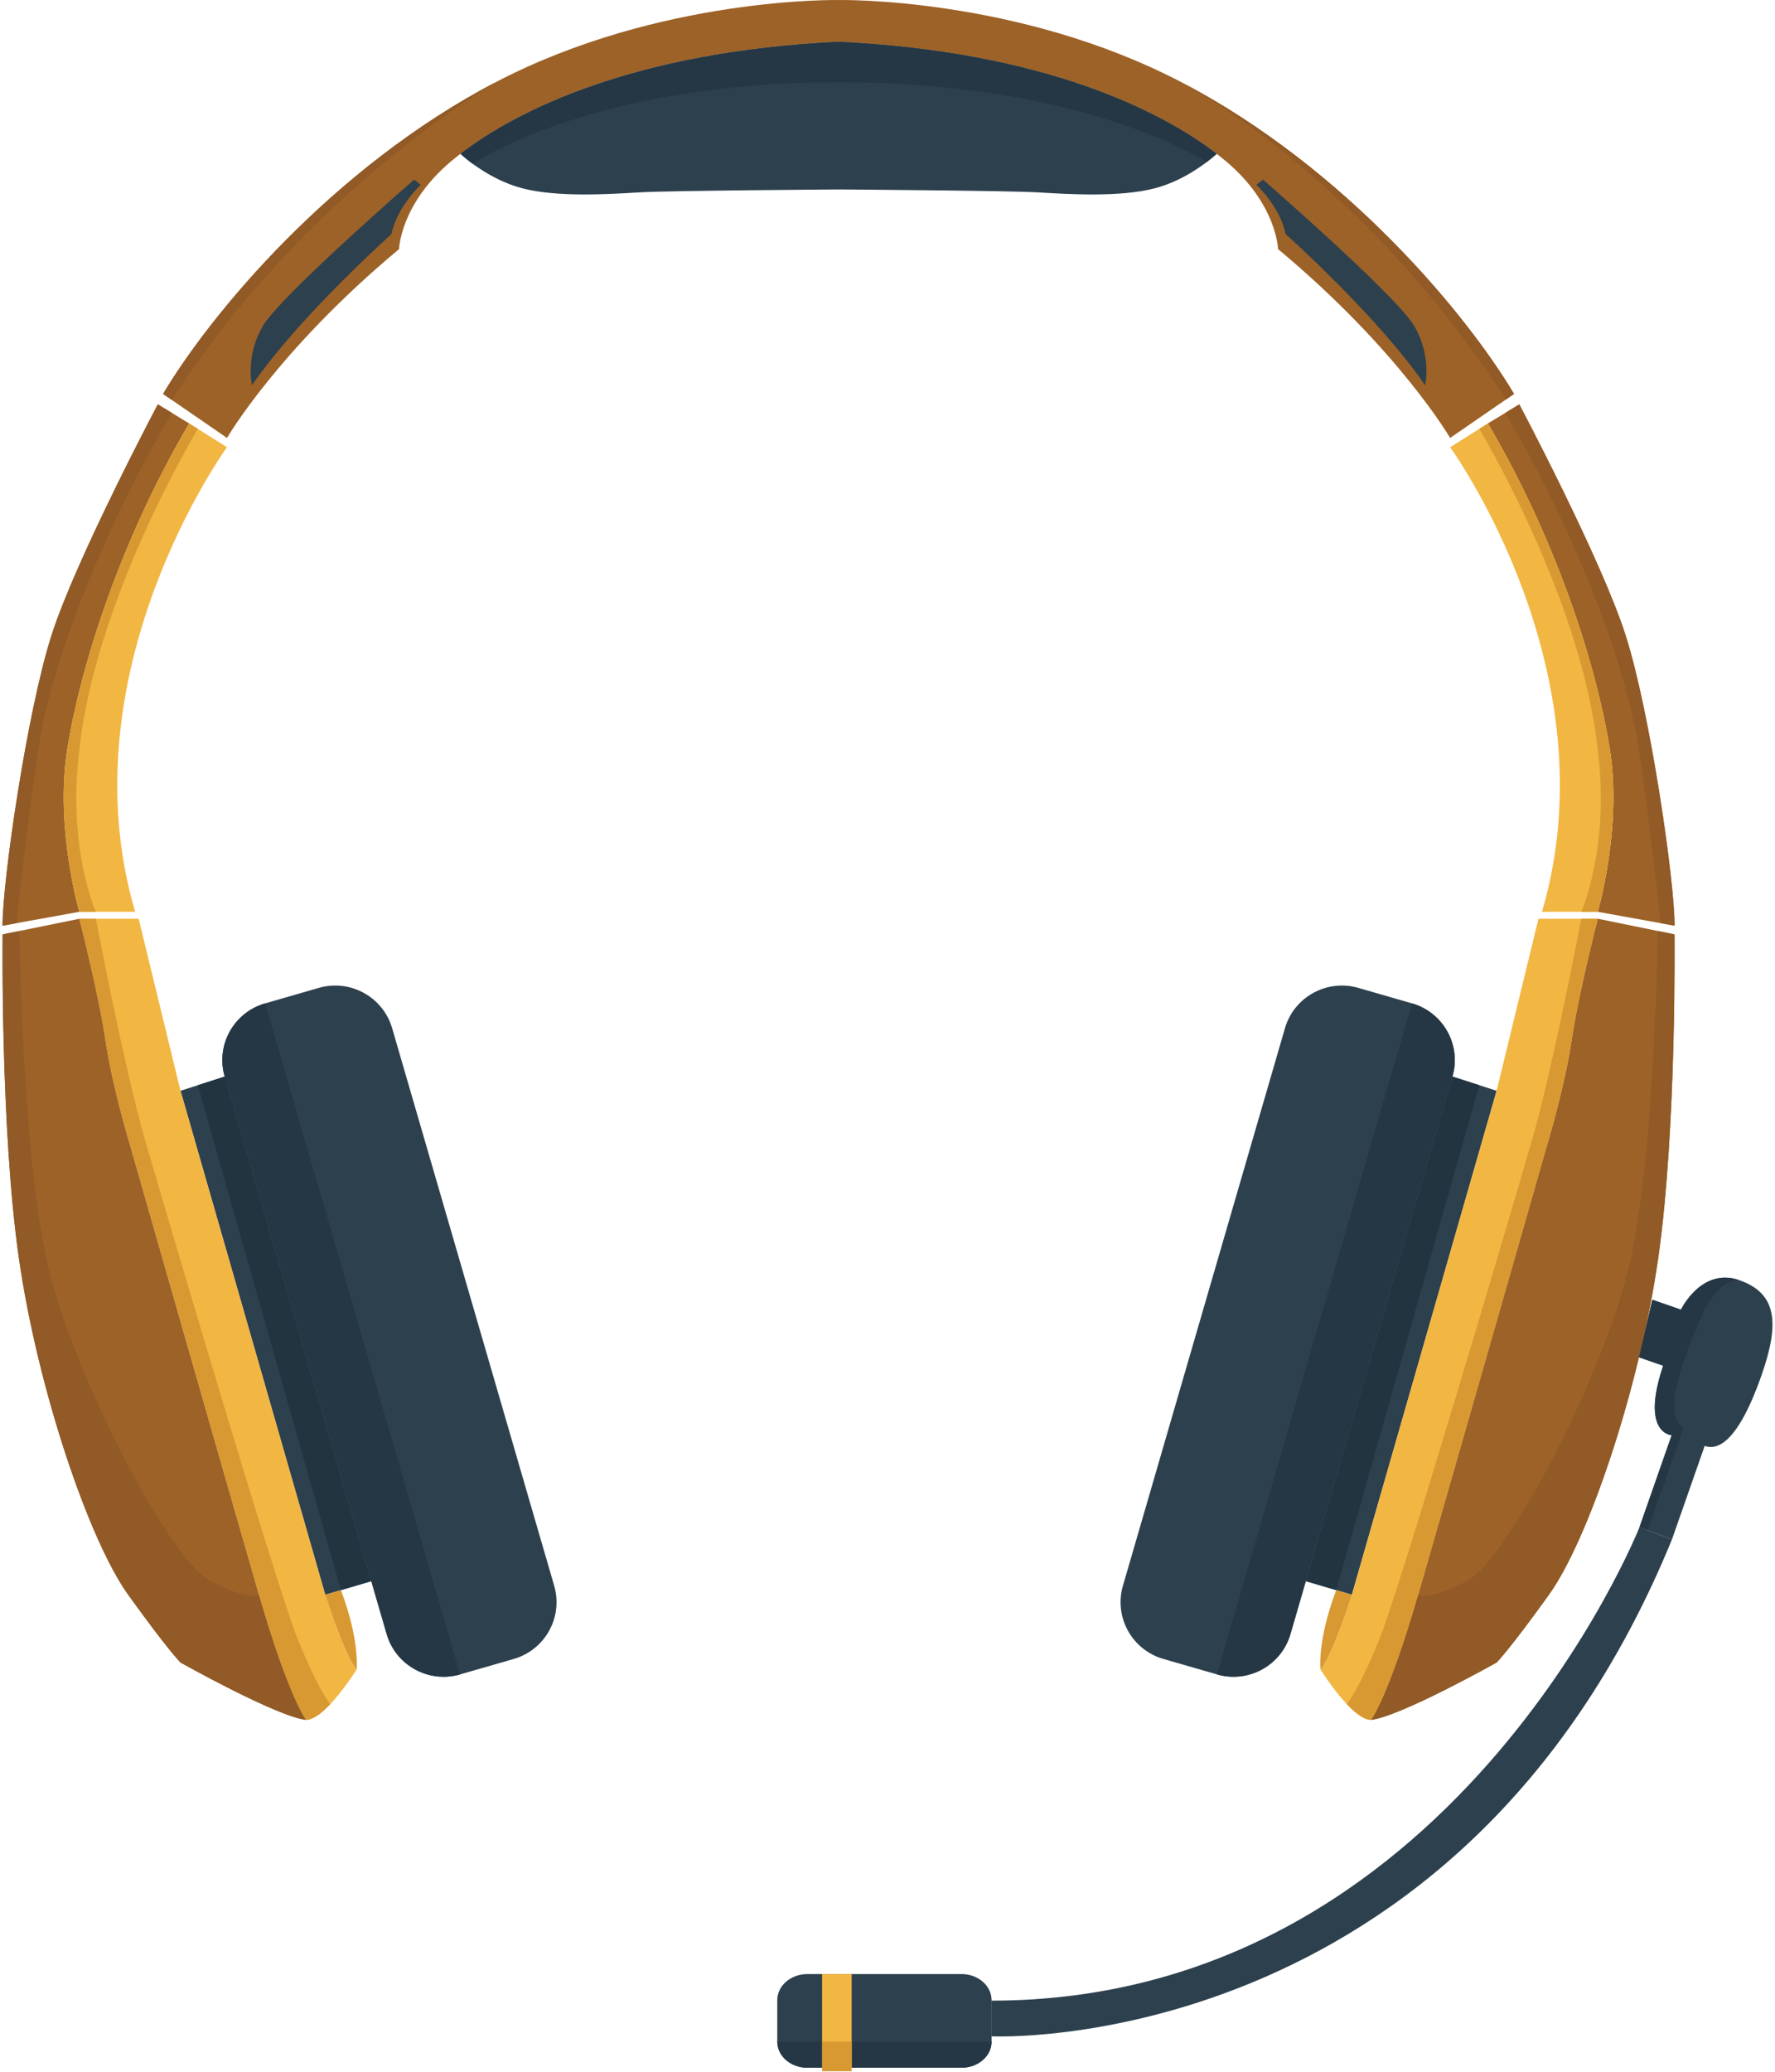 <?xml version="1.0" encoding="UTF-8"?>
<svg width="60px" height="70px" viewBox="0 0 60 70" version="1.1" xmlns="http://www.w3.org/2000/svg" xmlns:xlink="http://www.w3.org/1999/xlink">
    <!-- Generator: Sketch 47.1 (45422) - http://www.bohemiancoding.com/sketch -->
    <title>headset</title>
    <desc>Created with Sketch.</desc>
    <defs></defs>
    <g id="Page-1" stroke="none" stroke-width="1" fill="none" fill-rule="evenodd">
        <g id="headset" fill-rule="nonzero">
            <path d="M18.733,53.579 C19.041,54.638 18.429,55.745 17.366,56.052 L15.554,56.574 C14.49,56.881 13.379,56.271 13.071,55.212 L7.595,36.375 C7.287,35.316 7.899,34.209 8.962,33.902 L10.774,33.379 C11.837,33.072 12.948,33.683 13.256,34.742 L18.733,53.579 Z" id="Shape" fill="#2D404E"></path>
            <polygon id="Shape" fill="#2D404E" points="7.595 36.375 6.102 36.855 10.994 53.883 12.551 53.424"></polygon>
            <path d="M4.687,31.042 L6.101,36.855 L10.994,53.883 C10.994,53.883 11.642,55.938 12.055,56.408 C12.055,56.408 10.994,58.111 10.345,58.111 C10.345,58.111 9.756,57.348 8.754,53.883 C7.752,50.419 4.392,38.676 4.392,38.676 C4.392,38.676 3.802,36.738 3.567,35.153 C3.331,33.567 2.682,31.043 2.682,31.043 L4.687,31.043 C4.687,31.043 4.687,31.042 4.687,31.042 Z" id="Shape" fill="#F2B643"></path>
            <path d="M8.754,53.883 C7.752,50.419 4.392,38.676 4.392,38.676 C4.392,38.676 3.802,36.738 3.567,35.153 C3.331,33.567 2.682,31.043 2.682,31.043 L0.089,31.571 C0.089,31.571 0.01,38.128 0.639,42.512 C1.268,46.896 2.997,52.024 4.333,53.883 C5.669,55.743 6.102,56.174 6.102,56.174 C6.102,56.174 9.343,57.994 10.346,58.111 C10.346,58.111 9.756,57.348 8.754,53.883 Z" id="Shape" fill="#9D6227"></path>
            <path d="M10.994,53.883 C10.994,53.883 11.642,55.938 12.055,56.408 C12.055,56.408 12.173,55.449 11.524,53.727 L10.994,53.883 Z" id="Shape" fill="#D89932"></path>
            <path d="M2.682,30.808 C2.682,30.808 1.857,27.989 2.27,25.347 C2.682,22.705 3.979,18.418 6.396,14.308 L5.335,13.662 C5.335,13.662 2.565,18.888 1.739,21.472 C0.914,24.055 0.085,29.75 0.086,31.277 L2.682,30.808 Z" id="Shape" fill="#9D6227"></path>
            <path d="M2.682,30.808 C2.682,30.808 1.857,27.989 2.27,25.347 C2.682,22.705 3.979,18.418 6.396,14.308 L7.673,15.111 C7.673,15.111 2.171,22.665 4.569,30.808 L2.682,30.808 Z" id="Shape" fill="#F2B643"></path>
            <path d="M37.958,53.579 C37.65,54.638 38.262,55.745 39.326,56.052 L41.137,56.574 C42.201,56.881 43.312,56.271 43.62,55.212 L49.097,36.375 C49.404,35.316 48.792,34.209 47.729,33.902 L45.917,33.379 C44.854,33.072 43.742,33.683 43.435,34.742 L37.958,53.579 Z" id="Shape" fill="#2D404E"></path>
            <polygon id="Shape" fill="#2D404E" points="49.097 36.375 50.59 36.855 45.697 53.883 44.14 53.424"></polygon>
            <path d="M52.004,31.042 L50.59,36.855 L45.697,53.883 C45.697,53.883 45.049,55.938 44.636,56.408 C44.636,56.408 45.697,58.111 46.345,58.111 C46.345,58.111 46.935,57.348 47.937,53.883 C48.939,50.419 52.299,38.676 52.299,38.676 C52.299,38.676 52.889,36.738 53.124,35.153 C53.36,33.567 54.009,31.043 54.009,31.043 L52.004,31.043 L52.004,31.042 L52.004,31.042 Z" id="Shape" fill="#F2B643"></path>
            <path d="M56.602,31.571 L54.009,31.042 C54.009,31.042 53.36,33.567 53.124,35.153 C52.889,36.738 52.299,38.675 52.299,38.675 C52.299,38.675 48.939,50.419 47.937,53.883 C46.935,57.348 46.345,58.111 46.345,58.111 C47.348,57.994 50.59,56.173 50.59,56.173 C50.59,56.173 51.022,55.743 52.358,53.883 C53.694,52.024 55.423,46.896 56.052,42.512 C56.681,38.128 56.602,31.571 56.602,31.571 Z" id="Shape" fill="#9D6227"></path>
            <path d="M45.697,53.883 C45.697,53.883 45.049,55.938 44.636,56.408 C44.636,56.408 44.518,55.449 45.167,53.727 L45.697,53.883 Z" id="Shape" fill="#D89932"></path>
            <path d="M54.009,30.808 C54.009,30.808 54.834,27.989 54.421,25.347 C54.009,22.705 52.712,18.418 50.295,14.308 L51.356,13.662 C51.356,13.662 54.127,18.888 54.952,21.472 C55.777,24.055 56.607,29.75 56.605,31.277 L54.009,30.808 Z" id="Shape" fill="#9D6227"></path>
            <path d="M54.009,30.808 C54.009,30.808 54.834,27.989 54.421,25.347 C54.009,22.705 52.712,18.418 50.295,14.308 L49.018,15.111 C49.018,15.111 54.52,22.665 52.123,30.808 L54.009,30.808 Z" id="Shape" fill="#F2B643"></path>
            <path d="M39.94,2.78 C34.399,-0.117 28.346,0.001 28.346,0.001 C28.346,0.001 22.292,-0.117 16.751,2.78 C11.21,5.677 7.123,10.609 5.512,13.31 L7.673,14.797 C7.673,14.797 9.402,11.822 13.489,8.417 C13.489,8.417 13.529,6.89 15.258,5.442 C16.987,3.993 20.998,1.762 28.345,1.41 C35.692,1.762 39.704,3.993 41.433,5.442 C43.162,6.89 43.202,8.417 43.202,8.417 C47.288,11.822 49.018,14.797 49.018,14.797 L51.179,13.31 C49.568,10.609 45.481,5.677 39.94,2.78 Z" id="Shape" fill="#9D6227"></path>
            <path d="M42.691,6.068 L42.47,6.246 C42.47,6.246 43.28,6.998 43.457,7.908 C43.457,7.908 46.582,10.697 48.173,13.016 C48.173,13.016 48.409,12.018 47.79,10.991 C47.171,9.963 42.691,6.068 42.691,6.068 Z" id="Shape" fill="#2D404E"></path>
            <path d="M28.346,1.41 C21.402,1.743 17.438,3.754 15.564,5.196 C15.564,5.196 16.456,6.049 17.655,6.362 C18.854,6.675 20.622,6.558 21.624,6.499 C22.626,6.44 28.346,6.401 28.346,6.401 C28.346,6.401 34.065,6.44 35.067,6.499 C36.069,6.558 37.838,6.675 39.036,6.362 C40.235,6.049 41.127,5.196 41.127,5.196 C39.253,3.754 35.289,1.743 28.346,1.41 Z" id="Shape" fill="#2D404E"></path>
            <path d="M55.854,43.915 L56.822,44.251 C56.822,44.251 57.508,42.808 58.798,43.256 C60.089,43.703 60.147,44.745 59.547,46.459 C58.666,48.976 57.946,48.966 57.623,48.854 L56.517,52.014 L55.421,51.597 L56.508,48.491 C56.508,48.491 55.444,48.452 56.22,46.144 L55.402,45.86 L55.854,43.915 Z" id="Shape" fill="#2D404E"></path>
            <path d="M55.421,51.597 C55.421,51.597 49.072,67.597 33.511,67.597 L33.511,68.803 C33.511,68.803 49.323,69.561 56.517,52.014 L55.421,51.597 Z" id="Shape" fill="#2D404E"></path>
            <path d="M33.518,68.982 C33.518,69.469 33.063,69.864 32.502,69.864 L27.29,69.864 C26.729,69.864 26.274,69.469 26.274,68.982 L26.274,67.581 C26.274,67.094 26.729,66.699 27.29,66.699 L32.502,66.699 C33.063,66.699 33.518,67.094 33.518,67.581 L33.518,68.982 Z" id="Shape" fill="#2D404E"></path>
            <path d="M14,6.068 L14.221,6.246 C14.221,6.246 13.411,6.998 13.234,7.908 C13.234,7.908 10.11,10.697 8.518,13.016 C8.518,13.016 8.282,12.018 8.901,10.991 C9.52,9.963 14,6.068 14,6.068 Z" id="Shape" fill="#2D404E"></path>
            <path d="M8.754,53.883 C9.756,57.348 10.346,58.111 10.346,58.111 C9.343,57.994 6.102,56.173 6.102,56.173 C6.102,56.173 5.669,55.743 4.333,53.883 C2.997,52.024 1.268,46.896 0.639,42.512 C0.01,38.128 0.089,31.571 0.089,31.571 L0.655,31.456 C0.655,31.456 0.737,39.321 1.68,43.021 C2.623,46.72 5.748,52.709 7.103,53.414 C8.459,54.118 8.754,53.883 8.754,53.883 Z" id="Shape" fill="#915A26"></path>
            <path d="M47.937,53.883 C46.935,57.348 46.345,58.111 46.345,58.111 C47.348,57.994 50.59,56.173 50.59,56.173 C50.59,56.173 51.022,55.743 52.358,53.883 C53.694,52.024 55.423,46.896 56.052,42.512 C56.681,38.128 56.602,31.571 56.602,31.571 L56.037,31.456 C56.037,31.456 55.954,39.321 55.011,43.021 C54.068,46.72 50.943,52.709 49.588,53.414 C48.232,54.118 47.937,53.883 47.937,53.883 Z" id="Shape" fill="#915A26"></path>
            <path d="M0.556,31.192 C0.556,31.192 0.914,27.754 1.327,25.112 C1.739,22.47 3.393,18.061 5.81,13.951 L5.335,13.662 C5.335,13.662 2.565,18.888 1.739,21.472 C0.914,24.055 0.085,29.75 0.086,31.277 L0.556,31.192 Z" id="Shape" fill="#915A26"></path>
            <path d="M56.135,31.192 C56.135,31.192 55.777,27.754 55.364,25.112 C54.952,22.47 53.298,18.061 50.882,13.951 L51.356,13.662 C51.356,13.662 54.127,18.888 54.952,21.472 C55.777,24.055 56.607,29.75 56.605,31.277 L56.135,31.192 Z" id="Shape" fill="#915A26"></path>
            <path d="M5.81,13.515 L5.512,13.31 C7.123,10.609 11.21,5.677 16.751,2.78 C16.751,2.78 10.293,6.499 5.81,13.515 Z" id="Shape" fill="#915A26"></path>
            <path d="M50.908,13.496 L51.179,13.31 C49.568,10.609 45.481,5.677 39.94,2.78 C39.94,2.78 46.023,5.932 50.908,13.496 Z" id="Shape" fill="#915A26"></path>
            <path d="M3.241,30.808 L2.682,30.808 C2.682,30.808 1.857,27.989 2.27,25.347 C2.682,22.705 3.979,18.418 6.396,14.308 L6.688,14.491 C6.688,14.491 3.213,20.239 2.682,25.347 C2.264,28.643 3.241,30.808 3.241,30.808 Z" id="Shape" fill="#D89932"></path>
            <path d="M53.45,30.808 L54.009,30.808 C54.009,30.808 54.834,27.989 54.421,25.347 C54.009,22.705 52.712,18.418 50.295,14.308 L50.004,14.491 C50.004,14.491 53.478,20.239 54.009,25.347 C54.427,28.643 53.45,30.808 53.45,30.808 Z" id="Shape" fill="#D89932"></path>
            <path d="M11.166,57.578 C10.886,57.875 10.587,58.111 10.346,58.111 C10.346,58.111 9.756,57.348 8.754,53.883 C7.752,50.419 4.392,38.676 4.392,38.676 C4.392,38.676 3.802,36.738 3.567,35.153 C3.331,33.567 2.682,31.043 2.682,31.043 L3.241,31.043 C3.241,31.043 4.198,36.092 4.914,38.558 C5.63,41.024 9.343,53.59 10.051,55.351 C10.758,57.113 11.166,57.578 11.166,57.578 Z" id="Shape" fill="#D89932"></path>
            <path d="M45.525,57.578 C45.805,57.875 46.104,58.111 46.345,58.111 C46.345,58.111 46.935,57.348 47.937,53.883 C48.939,50.419 52.299,38.676 52.299,38.676 C52.299,38.676 52.889,36.738 53.124,35.153 C53.36,33.567 54.008,31.043 54.008,31.043 L53.45,31.043 C53.45,31.043 52.493,36.092 51.777,38.558 C51.061,41.024 47.348,53.59 46.64,55.351 C45.933,57.113 45.525,57.578 45.525,57.578 Z" id="Shape" fill="#D89932"></path>
            <path d="M8.962,33.902 C7.899,34.209 7.287,35.316 7.595,36.375 L13.071,55.212 C13.379,56.272 14.491,56.881 15.554,56.574 L8.962,33.902 Z" id="Shape" fill="#253744"></path>
            <path d="M47.729,33.902 C48.792,34.209 49.404,35.316 49.097,36.375 L43.62,55.212 C43.312,56.272 42.2,56.881 41.137,56.574 L47.729,33.902 Z" id="Shape" fill="#253744"></path>
            <polygon id="Shape" fill="#223440" points="7.595 36.375 6.688 36.667 11.524 53.727 12.551 53.424"></polygon>
            <polygon id="Shape" fill="#223440" points="49.097 36.375 50.004 36.667 45.167 53.727 44.14 53.424"></polygon>
            <path d="M15.979,5.535 C15.716,5.342 15.564,5.196 15.564,5.196 C17.438,3.754 21.402,1.743 28.346,1.41 C35.289,1.743 39.253,3.754 41.127,5.196 C41.127,5.196 41.005,5.313 40.789,5.477 C40.789,5.477 36.723,2.78 28.346,2.78 C19.968,2.78 15.979,5.535 15.979,5.535 Z" id="Shape" fill="#253744"></path>
            <path d="M55.695,51.701 L55.421,51.597 L56.508,48.491 C56.508,48.491 55.444,48.452 56.22,46.144 L55.402,45.86 L55.854,43.915 L56.822,44.251 C56.822,44.251 57.508,42.808 58.798,43.256 C58.798,43.256 58.107,43.1 57.471,44.577 C56.835,46.053 56.2,47.804 56.91,48.251 L55.695,51.701 Z" id="Shape" fill="#253744"></path>
            <path d="M26.274,68.982 C26.274,69.469 26.729,69.864 27.29,69.864 L32.502,69.864 C33.063,69.864 33.518,69.469 33.518,68.982 L26.274,68.982 L26.274,68.982 Z" id="Shape" fill="#253744"></path>
            <rect id="Rectangle-path" fill="#F2B643" x="27.789" y="66.699" width="1" height="3.164"></rect>
            <rect id="Rectangle-path" fill="#D89932" x="27.789" y="68.982" width="1" height="1"></rect>
        </g>
    </g>
</svg>